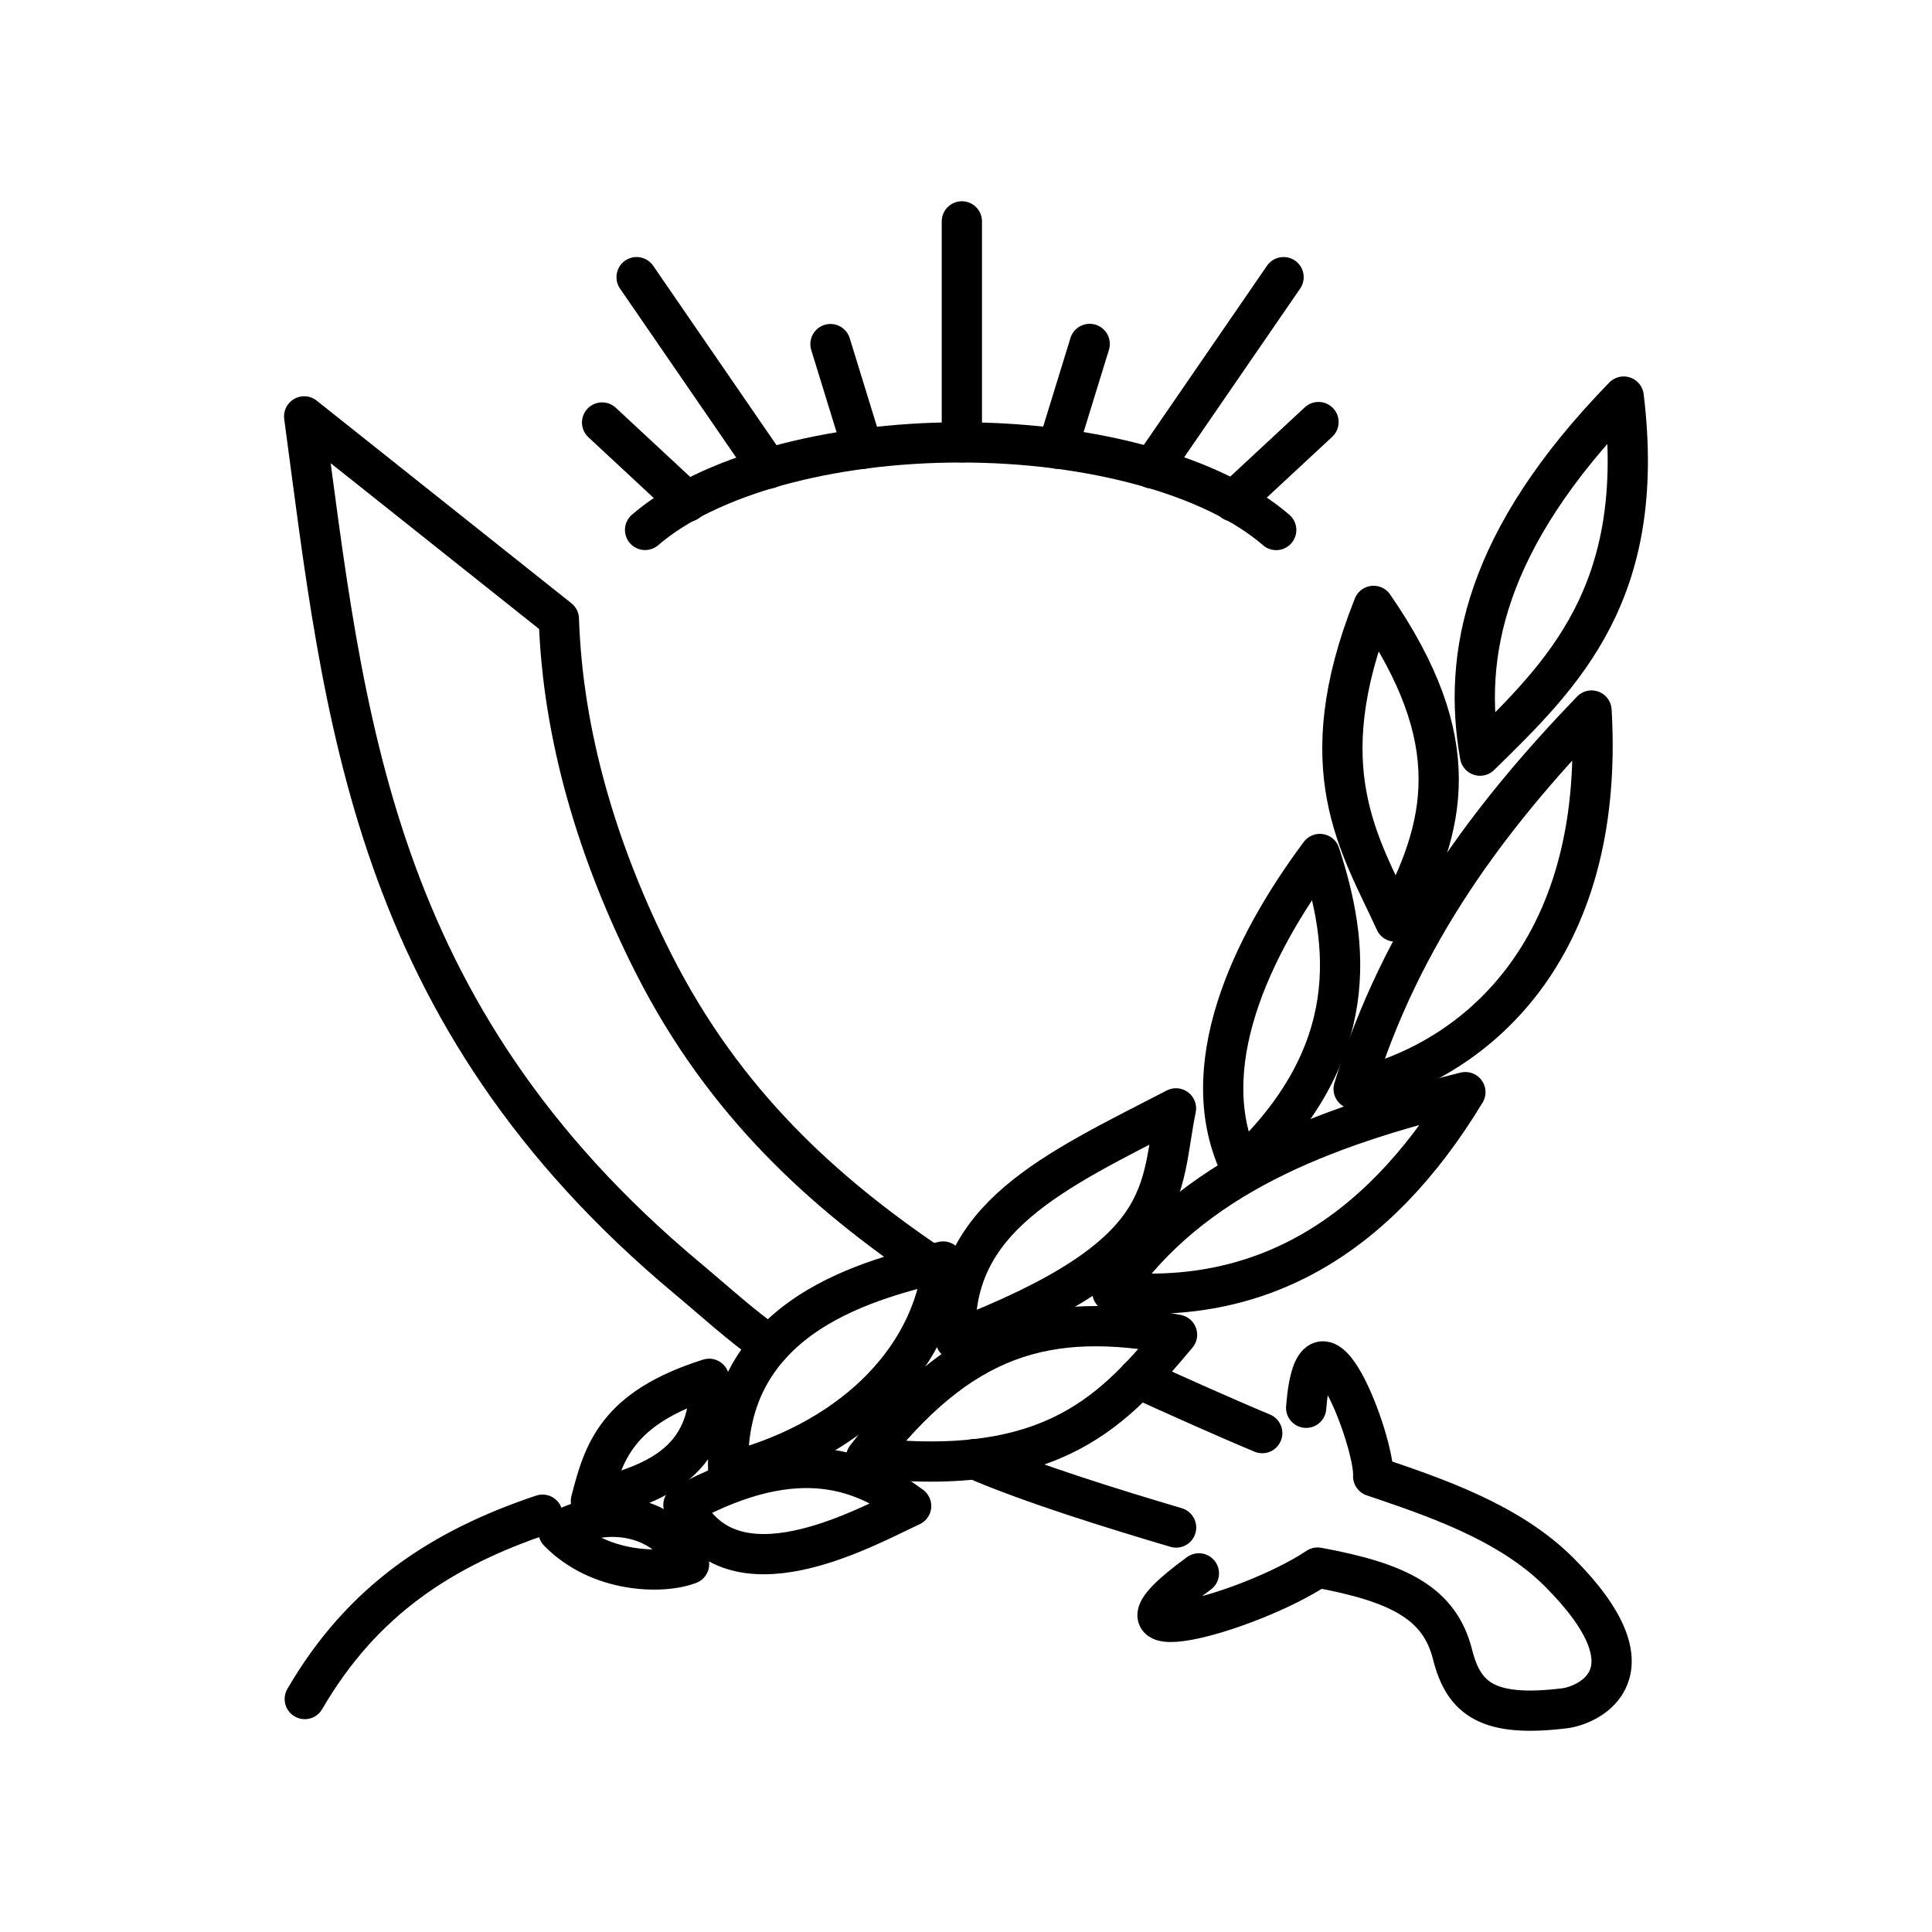<?xml version="1.0" encoding="UTF-8"?><svg id="b" xmlns="http://www.w3.org/2000/svg" viewBox="0 0 48 48"><defs><style>.ad{fill:none;stroke:#000;stroke-linecap:round;stroke-linejoin:round;}</style></defs><g id="c"><path id="d" class="ad" d="M7.572,42.212c1.433-2.467,3.431-3.751,5.907-4.58"/><path id="e" class="ad" d="M13.876,38.053c.999,1.024,2.56,1.066,3.244.806-.461-1.086-1.904-1.563-3.244-.806Z"/><path id="f" class="ad" d="M17.618,34.256c-2.296.727-2.624,1.816-2.937,3.038,1.063-.352,3.05-.666,2.937-3.038Z"/><path id="g" class="ad" d="M16.979,37.391c2.941-1.609,4.558-.783,5.658.025-1.133.523-4.481,2.423-5.658-.025Z"/><path id="h" class="ad" d="M18.095,36.582c-.173-3.996,3.696-4.816,5.335-5.24-.266,2.567-2.461,4.525-5.335,5.24Z"/><path id="i" class="ad" d="M29.243,33.161c-1.519,1.794-2.997,3.596-7.724,3.052,2.336-3.008,4.446-3.675,7.724-3.052Z"/><path id="j" class="ad" d="M29.217,27.537c-3.046,1.574-5.627,2.713-5.473,5.752,5.505-2.119,5.054-3.709,5.473-5.752Z"/><path id="k" class="ad" d="M36.407,27.134c-3.545.87-6.807,2.088-8.773,4.962,3.599.349,6.536-1.268,8.773-4.962Z"/><path id="l" class="ad" d="M30.83,29.017c-1.199-2.459.251-5.505,1.962-7.8.718,2.209,1.1,4.948-1.962,7.8Z"/><path id="m" class="ad" d="M39.541,17.653c-2.524,2.621-4.73,5.535-5.91,9.402,2.929-.655,6.264-3.356,5.91-9.402Z"/><path id="n" class="ad" d="M34.126,15.053c-1.622,4.069-.328,5.947.538,7.843,1.283-2.386,1.777-4.481-.538-7.843Z"/><path id="o" class="ad" d="M40.34,9.853c-3.468,3.561-4.007,6.438-3.569,8.921,2.068-2.024,4.162-4.055,3.569-8.921Z"/></g><g id="p"><path id="q" class="ad" d="M16.027,13.166c1.55-1.339,4.562-2.175,7.839-2.175,3.279,0,6.292.836,7.841,2.177"/><path id="r" class="ad" d="M23.897,5.5v5.49"/><path id="s" class="ad" d="M15.816,6.886l3.271,4.758"/><path id="t" class="ad" d="M31.89,6.886l-3.267,4.752"/><path id="u" class="ad" d="M14.959,10.497l2.118,1.969"/><path id="v" class="ad" d="M20.633,8.549l.801,2.601"/><path id="w" class="ad" d="M32.758,10.486l-2.12,1.97"/><path id="x" class="ad" d="M27.073,8.545l-.801,2.602"/></g><g id="y"><path id="z" class="ad" d="M31.36,35.605c-.939-.391-2.187-.953-3.078-1.358"/><path id="aa" class="ad" d="M19.128,33.436c-.748-.531-1.398-1.131-2.049-1.674-7.899-6.593-8.526-14.008-9.522-21.417l6.328,5.034c.095,2.896.965,5.814,2.347,8.549,1.775,3.512,4.267,5.718,6.883,7.495"/><path id="ab" class="ad" d="M29.22,37.951c-1.489-.441-3.61-1.094-5.006-1.7"/><path id="ac" class="ad" d="M32.451,34.976c.245-3.078,1.721.895,1.665,1.702,1.486.505,3.365,1.125,4.62,2.381,2.503,2.507.74,3.308.136,3.383-1.9.233-2.504-.227-2.783-1.334-.317-1.26-1.308-1.788-3.353-2.162-1.685,1.128-5.918,2.299-2.95.144"/></g></svg>